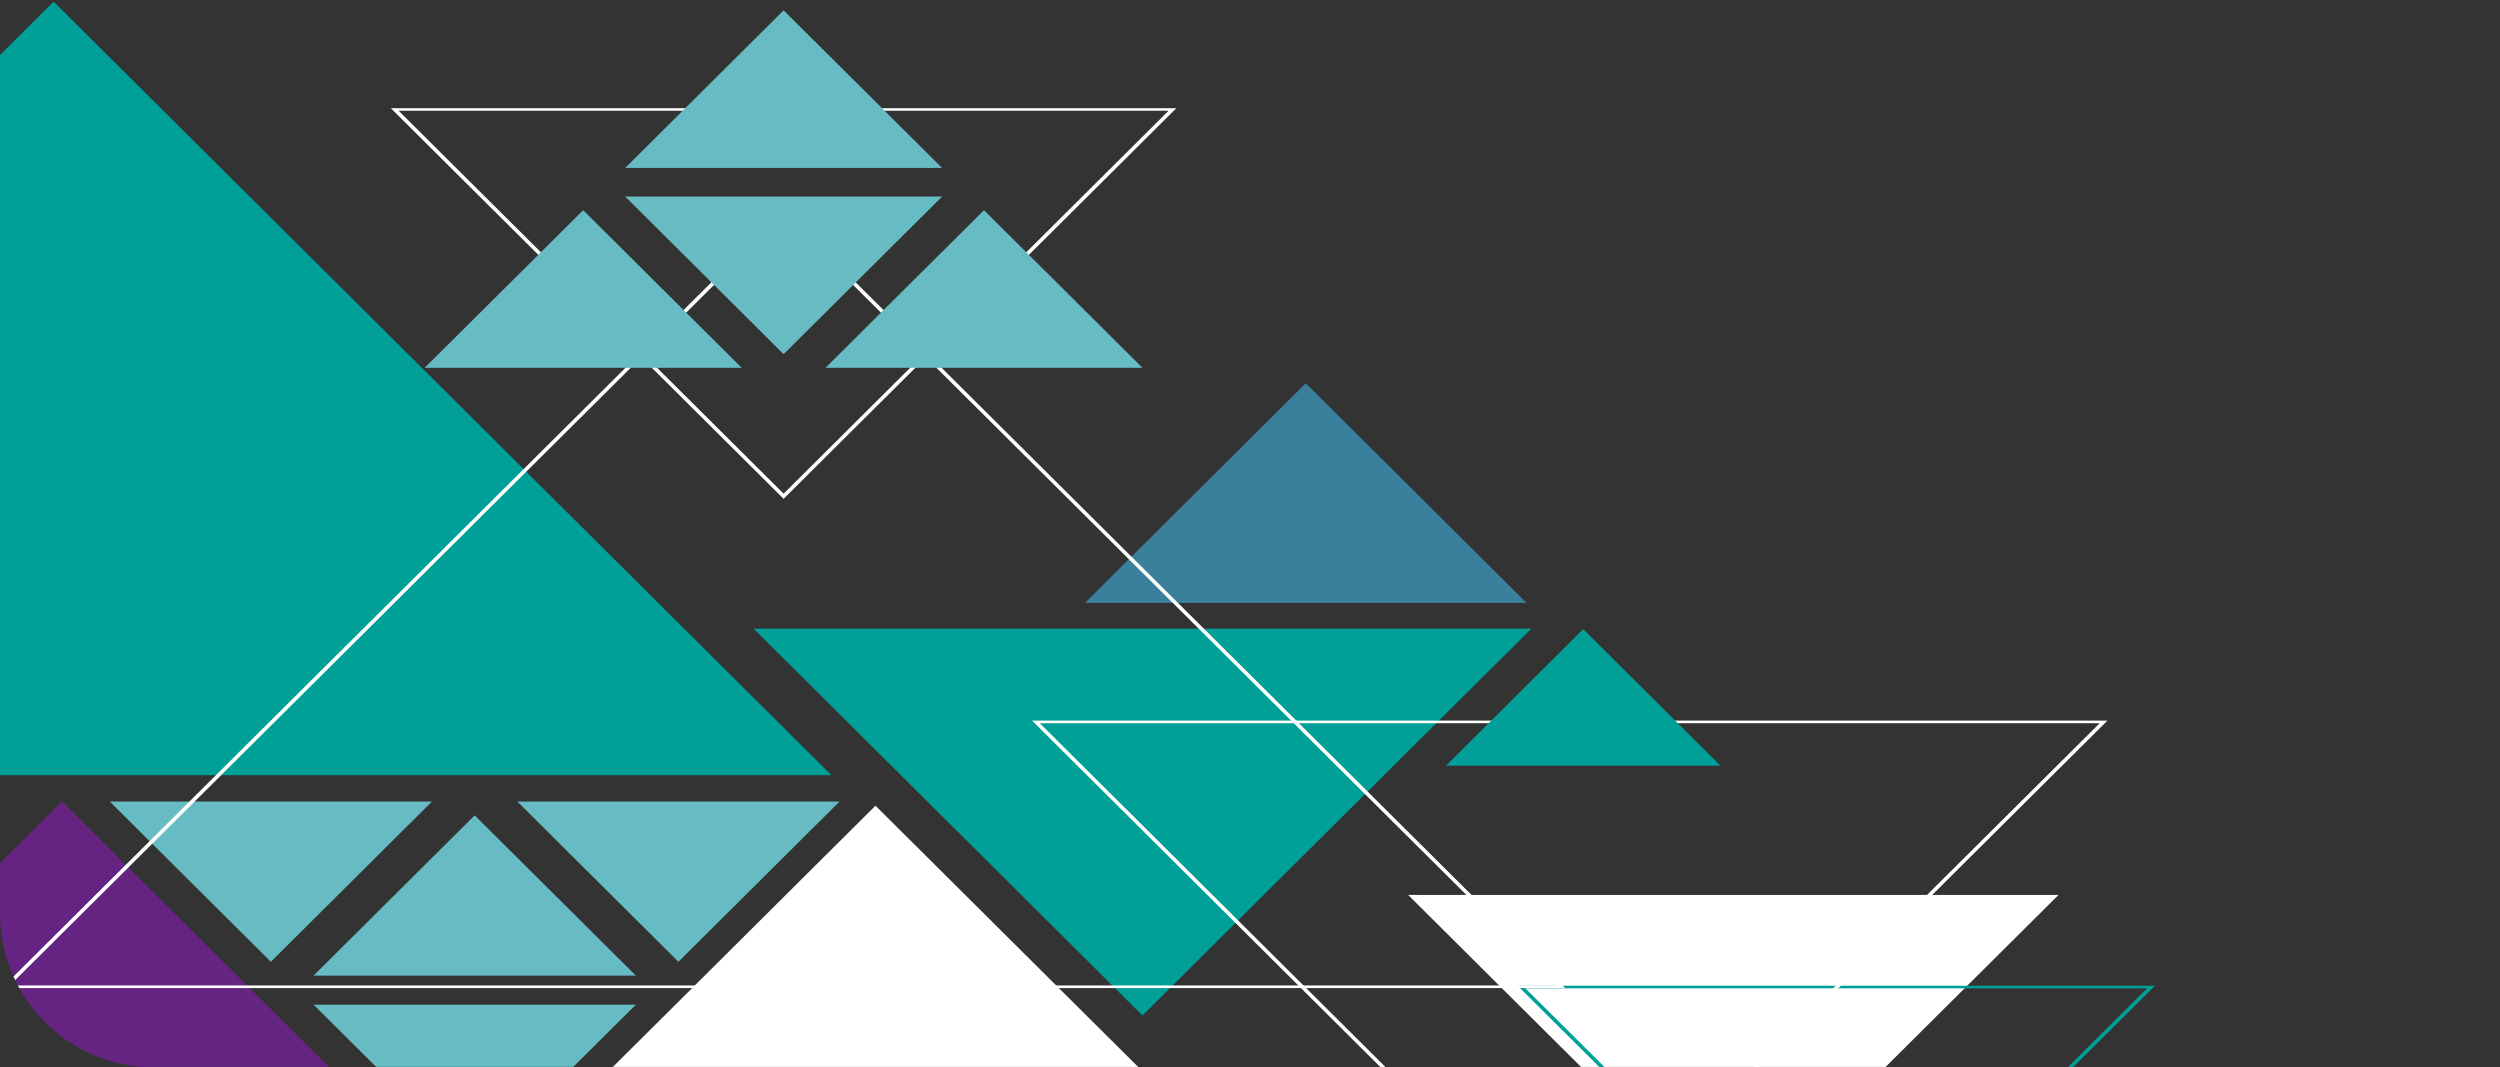 <svg width="260" height="111" viewBox="0 0 260 111" fill="none" xmlns="http://www.w3.org/2000/svg">
<rect x="0" y="0" width="260" height="111" fill="#333333" stroke="none"/>
<g clip-path="url(#clip0_4095_164053)">
<path d="M32.613 101.462L49.367 84.797L66.126 101.462H32.613Z" fill="#67BCC4"/>
<path d="M32.613 104.488L39.118 110.957H59.621L66.126 104.488H32.613Z" fill="#67BCC4"/>
<path d="M44.924 83.359L28.17 100.024L11.416 83.359H44.924Z" fill="#67BCC4"/>
<path d="M87.314 83.359L70.555 100.024L53.801 83.359H87.314Z" fill="#67BCC4"/>
<path d="M112.834 62.702L135.801 39.859L158.762 62.702H112.834Z" fill="#3A809D"/>
<path d="M146.443 93.07L164.427 110.961H196.1L214.089 93.07H146.443Z" fill="white"/>
<path d="M-4.637 94.385V110.96H34.207L6.449 83.356L-4.637 94.385Z" fill="#662482"/>
<path d="M-4.637 10.329V80.62H86.464L5.577 0.168L-4.637 10.329Z" fill="#00A099"/>
<path d="M159.26 65.379L118.814 105.61L78.373 65.379H159.26Z" fill="#00A099"/>
<path d="M157.83 102.516L166.32 110.959H166.86L158.641 102.787H223.304L215.085 110.959H215.625L223.913 102.717L224.115 102.516H157.83Z" fill="#00A099"/>
<path d="M162.783 102.758H0.197L81.488 21.898L81.689 22.099L162.778 102.758H162.783ZM1.008 102.491H161.972L81.493 22.441L1.008 102.491Z" fill="white"/>
<path d="M107.332 74.941L143.541 110.959H144.08L108.138 75.213H218.366L182.425 110.959H182.964L218.976 75.142L219.177 74.941H107.332Z" fill="white"/>
<path d="M81.494 51.878L81.292 51.677L40.645 11.25H122.343L122.141 11.451L81.494 51.878ZM41.456 11.516L81.494 51.341L121.532 11.516H41.456Z" fill="white"/>
<path d="M97.978 20.441L81.496 36.835L65.019 20.441H97.978Z" fill="#67BCC4"/>
<path d="M65.019 17.468L81.496 1.074L97.978 17.468H65.019Z" fill="#67BCC4"/>
<path d="M85.857 38.248L102.334 21.859L118.811 38.248H85.857Z" fill="#67BCC4"/>
<path d="M44.17 38.248L60.652 21.859L77.129 38.248H44.17Z" fill="#67BCC4"/>
<path d="M63.74 110.96H118.365L91.05 83.793L63.74 110.96Z" fill="white"/>
<path d="M150.383 79.629L164.653 65.43L178.927 79.629H150.383Z" fill="#00A099"/>
</g>
<defs>
<clipPath id="clip0_4095_164053">
<path d="M0 0H260V111H16C7.163 111 0 103.837 0 95V0Z" fill="white"/>
</clipPath>
</defs>
</svg>
